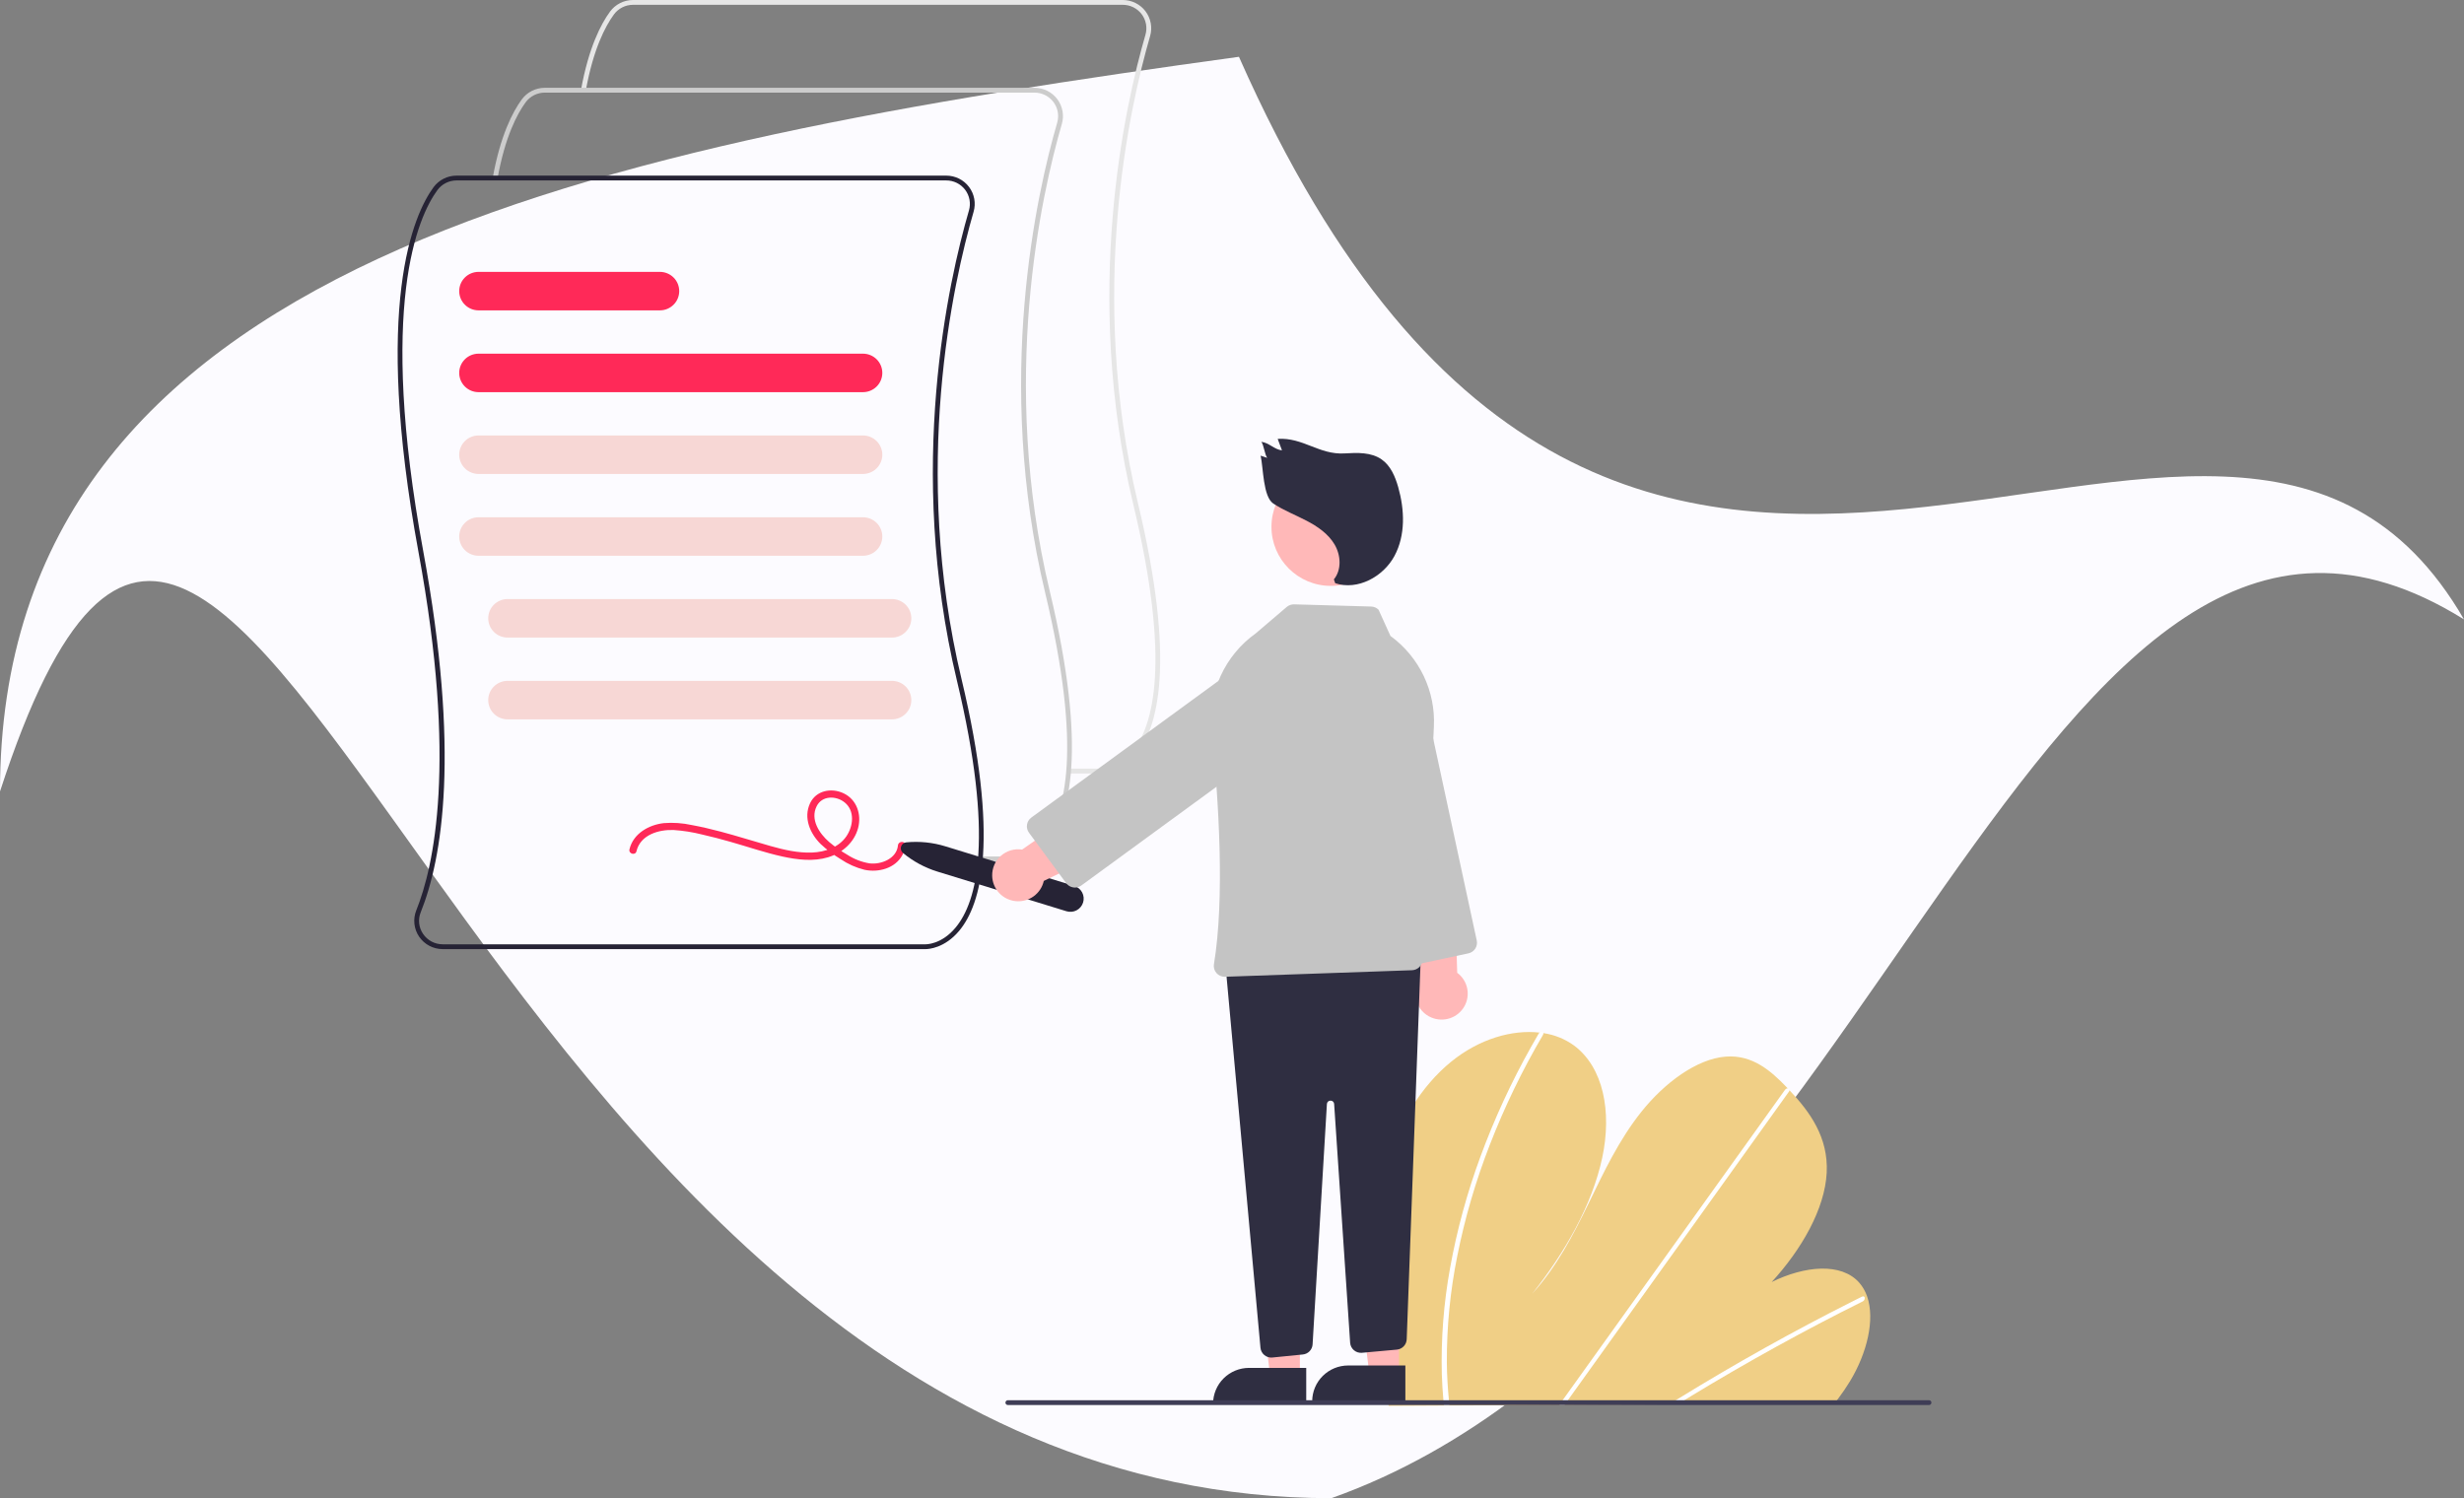 <svg width="347" height="211" viewBox="0 0 347 211" fill="none" xmlns="http://www.w3.org/2000/svg">
<rect x="0" y="0" width="347" height="211" fill="#808080" stroke="none"/>
<path d="M347 87.236C287.105 49.91 264.97 183.497 187.497 211C64.214 211 33.854 7.345 0 111.465C0 36.831 83.983 20.442 174.477 8C229.234 131.765 312.495 27.645 347 87.236Z" fill="#FCFBFF"/>
<g clip-path="url(#clip0_490_6086)">
<path d="M155.182 108.937C155.143 108.937 155.119 108.936 155.11 108.936L150.492 108.936V108.259H155.127C155.234 108.262 157.424 108.324 159.441 105.888C162.448 102.257 164.917 93.27 159.605 71.07C152.464 41.22 158.42 14.849 161.312 4.897C161.455 4.404 161.48 3.886 161.387 3.382C161.293 2.878 161.083 2.403 160.774 1.993C160.464 1.584 160.062 1.252 159.601 1.024C159.141 0.796 158.633 0.677 158.118 0.678H89.144C88.619 0.678 88.102 0.802 87.635 1.039C87.168 1.276 86.763 1.619 86.454 2.04C85.229 3.717 83.547 6.94 82.495 12.766L81.825 12.646C82.9 6.693 84.636 3.376 85.903 1.642C86.275 1.134 86.763 0.72 87.326 0.435C87.889 0.15 88.512 0.001 89.144 1.84396e-06H158.118C158.738 -0.001 159.35 0.142 159.906 0.418C160.461 0.693 160.945 1.093 161.318 1.586C161.691 2.079 161.944 2.652 162.057 3.26C162.169 3.867 162.139 4.492 161.967 5.085C159.089 14.986 153.164 41.22 160.268 70.913C165.654 93.425 163.065 102.607 159.944 106.346C157.886 108.812 155.618 108.937 155.182 108.937Z" fill="#E6E6E6"/>
<path d="M142.754 121.304C142.715 121.304 142.691 121.304 142.683 121.303L138.064 121.303V120.626H142.699C142.807 120.629 144.996 120.691 147.014 118.255C150.02 114.625 152.489 105.637 147.178 83.438C140.036 53.587 145.992 27.216 148.885 17.264C149.027 16.772 149.053 16.253 148.959 15.749C148.866 15.245 148.656 14.77 148.346 14.361C148.036 13.951 147.635 13.62 147.174 13.391C146.713 13.163 146.205 13.044 145.69 13.045H76.716C76.192 13.046 75.675 13.169 75.207 13.406C74.74 13.643 74.335 13.986 74.026 14.407C72.801 16.085 71.119 19.307 70.067 25.133L69.397 25.014C70.472 19.061 72.208 15.743 73.475 14.009C73.848 13.501 74.335 13.088 74.898 12.802C75.461 12.517 76.084 12.368 76.716 12.367H145.69C146.31 12.367 146.923 12.51 147.478 12.785C148.033 13.06 148.517 13.46 148.89 13.954C149.263 14.447 149.516 15.02 149.629 15.627C149.742 16.234 149.711 16.859 149.539 17.452C146.661 27.353 140.736 53.587 147.84 83.281C153.226 105.792 150.637 114.975 147.516 118.714C145.458 121.18 143.19 121.304 142.754 121.304Z" fill="#CCCCCC"/>
<path d="M130.326 133.673C130.288 133.673 130.263 133.672 130.255 133.671L62.344 133.672C61.69 133.672 61.046 133.514 60.468 133.209C59.89 132.905 59.396 132.464 59.029 131.926C58.661 131.388 58.433 130.768 58.362 130.121C58.291 129.474 58.381 128.82 58.623 128.216C61.087 122.089 64.405 107.391 58.94 77.783C52.487 42.822 58.264 30.187 61.047 26.377C61.42 25.869 61.907 25.456 62.47 25.171C63.033 24.885 63.656 24.736 64.288 24.735H133.262C133.883 24.735 134.495 24.878 135.05 25.153C135.605 25.428 136.089 25.828 136.462 26.322C136.836 26.815 137.088 27.388 137.201 27.995C137.314 28.602 137.283 29.227 137.111 29.82C134.234 39.721 128.308 65.955 135.412 95.649C140.798 118.16 138.209 127.343 135.089 131.082C133.03 133.548 130.763 133.673 130.326 133.673ZM64.288 25.413C63.764 25.414 63.247 25.538 62.779 25.774C62.312 26.011 61.907 26.354 61.598 26.776C58.867 30.515 53.205 42.958 59.61 77.661C64.83 105.945 62.298 120.901 59.255 128.467C59.05 128.967 58.973 129.509 59.031 130.045C59.089 130.581 59.28 131.095 59.588 131.539C59.892 131.987 60.303 132.354 60.783 132.608C61.264 132.862 61.8 132.994 62.344 132.994H130.271C130.379 132.999 132.568 133.06 134.586 130.623C137.592 126.993 140.061 118.005 134.75 95.806C127.608 65.956 133.564 39.584 136.457 29.632C136.599 29.14 136.625 28.621 136.531 28.117C136.438 27.613 136.228 27.138 135.918 26.729C135.608 26.32 135.207 25.988 134.746 25.759C134.285 25.531 133.777 25.412 133.262 25.413H64.288Z" fill="#262335"/>
<path d="M121.53 55.231H67.393C66.67 55.231 65.978 54.945 65.467 54.437C64.956 53.929 64.669 53.239 64.669 52.52C64.669 51.801 64.956 51.112 65.467 50.603C65.978 50.095 66.67 49.81 67.393 49.81H121.53C122.253 49.81 122.945 50.095 123.456 50.603C123.967 51.112 124.254 51.801 124.254 52.52C124.254 53.239 123.967 53.929 123.456 54.437C122.945 54.945 122.253 55.231 121.53 55.231Z" fill="#FF2958"/>
<path d="M121.53 66.751H67.393C66.67 66.751 65.978 66.466 65.467 65.957C64.956 65.449 64.669 64.76 64.669 64.041C64.669 63.322 64.956 62.632 65.467 62.124C65.978 61.616 66.67 61.33 67.393 61.33H121.53C122.253 61.33 122.945 61.616 123.456 62.124C123.967 62.632 124.254 63.322 124.254 64.041C124.254 64.76 123.967 65.449 123.456 65.957C122.945 66.466 122.253 66.751 121.53 66.751Z" fill="#F7D7D5"/>
<path d="M121.53 78.272H67.393C66.67 78.272 65.978 77.986 65.467 77.478C64.956 76.97 64.669 76.28 64.669 75.561C64.669 74.842 64.956 74.153 65.467 73.644C65.978 73.136 66.67 72.851 67.393 72.851H121.53C122.253 72.851 122.945 73.136 123.456 73.644C123.967 74.153 124.254 74.842 124.254 75.561C124.254 76.28 123.967 76.97 123.456 77.478C122.945 77.986 122.253 78.272 121.53 78.272Z" fill="#F7D7D5"/>
<path d="M125.616 89.793H71.479C70.756 89.793 70.064 89.507 69.553 88.999C69.042 88.49 68.755 87.801 68.755 87.082C68.755 86.363 69.042 85.673 69.553 85.165C70.064 84.657 70.756 84.371 71.479 84.371H125.616C126.338 84.371 127.031 84.657 127.542 85.165C128.053 85.673 128.34 86.363 128.34 87.082C128.34 87.801 128.053 88.49 127.542 88.999C127.031 89.507 126.338 89.793 125.616 89.793Z" fill="#F7D7D5"/>
<path d="M125.616 101.313H71.479C70.756 101.313 70.064 101.027 69.553 100.519C69.042 100.011 68.755 99.321 68.755 98.602C68.755 97.883 69.042 97.194 69.553 96.686C70.064 96.177 70.756 95.892 71.479 95.892H125.616C126.338 95.892 127.031 96.177 127.542 96.686C128.053 97.194 128.34 97.883 128.34 98.602C128.34 99.321 128.053 100.011 127.542 100.519C127.031 101.027 126.338 101.313 125.616 101.313Z" fill="#F7D7D5"/>
<path d="M92.929 43.711H67.393C66.67 43.711 65.978 43.425 65.467 42.916C64.956 42.408 64.669 41.719 64.669 41C64.669 40.281 64.956 39.591 65.467 39.083C65.978 38.575 66.67 38.289 67.393 38.289H92.929C93.652 38.289 94.344 38.575 94.855 39.083C95.366 39.591 95.653 40.281 95.653 41C95.653 41.719 95.366 42.408 94.855 42.916C94.344 43.425 93.652 43.711 92.929 43.711Z" fill="#FF2958"/>
<path d="M89.632 119.888C90.182 117.573 92.764 116.813 94.875 116.898C96.209 116.988 97.532 117.196 98.828 117.521C100.185 117.823 101.528 118.18 102.865 118.56C105.316 119.255 107.741 120.097 110.233 120.64C112.307 121.093 114.561 121.359 116.629 120.734C118.617 120.133 120.304 118.658 120.845 116.619C121.355 114.697 120.655 112.596 118.784 111.717C117.077 110.917 114.922 111.324 114.076 113.135C113.122 115.177 114.075 117.404 115.585 118.882C116.443 119.684 117.383 120.394 118.39 121.002C119.412 121.695 120.549 122.202 121.748 122.499C123.718 122.918 126.065 122.301 127.08 120.428C127.306 120.004 127.442 119.538 127.479 119.06C127.539 118.409 126.518 118.413 126.458 119.06C126.286 120.925 124.091 121.798 122.45 121.594C121.342 121.411 120.285 121.002 119.343 120.394C118.434 119.866 117.573 119.262 116.77 118.587C115.378 117.388 114.073 115.415 115.008 113.545C115.769 112.022 117.753 112.037 118.96 113.019C120.422 114.209 120.161 116.368 119.197 117.78C118.13 119.345 116.195 120 114.371 120.071C112.389 120.148 110.424 119.695 108.529 119.16C106.176 118.495 103.846 117.75 101.481 117.124C100.138 116.769 98.785 116.448 97.418 116.198C96.126 115.915 94.798 115.823 93.479 115.927C91.348 116.172 89.172 117.407 88.647 119.618C88.496 120.254 89.481 120.526 89.632 119.888L89.632 119.888Z" fill="#FF2958"/>
<path d="M193.991 177.361C194.05 184.033 194.541 190.694 195.461 197.303C195.493 197.536 195.529 197.768 195.561 198L258.347 197.651C258.532 197.42 258.713 197.187 258.889 196.951C259.475 196.17 260.024 195.366 260.529 194.535C262.953 190.531 264.063 185.843 262.951 182.608L262.931 182.558C262.691 181.85 262.312 181.196 261.818 180.633C259.282 177.793 254.155 178.266 249.503 180.559C253.676 176.013 256.998 170.278 257.251 165.158C257.498 160.164 254.875 156.597 252.029 153.565C251.935 153.465 251.842 153.367 251.748 153.27C251.703 153.22 251.655 153.172 251.61 153.122C249.389 150.812 246.801 148.534 243.054 148.81C238.944 149.112 234.388 152.538 231.193 156.53C227.999 160.518 225.876 165.05 223.724 169.472C221.569 173.892 219.238 178.424 215.781 182.202C220.464 176.307 224.239 169.601 225.634 163.078C227.029 156.555 225.801 150.291 221.628 147.219C220.361 146.315 218.895 145.726 217.352 145.502C217.172 145.472 216.989 145.448 216.803 145.427C212.94 144.989 208.327 146.319 204.402 149.498C200.08 152.997 197.084 158.186 195.593 163.111C194.102 168.036 193.943 172.778 193.991 177.361Z" fill="#F0CF86"/>
<path d="M235.069 197.78L236.27 197.774C236.651 197.537 237.034 197.302 237.419 197.071C237.657 196.921 237.898 196.777 238.139 196.63C242.122 194.21 246.129 191.888 250.161 189.665C254.19 187.44 258.238 185.318 262.308 183.298C262.415 183.251 262.503 183.168 262.556 183.064C262.609 182.959 262.623 182.84 262.597 182.726C262.592 182.711 262.586 182.696 262.577 182.684C262.52 182.578 262.393 182.534 262.208 182.624C261.709 182.873 261.207 183.122 260.708 183.377C256.628 185.431 252.565 187.588 248.52 189.848C244.478 192.106 240.458 194.464 236.462 196.922C236.378 196.973 236.294 197.027 236.21 197.077C235.829 197.312 235.45 197.546 235.069 197.78Z" fill="white"/>
<path d="M219.589 197.866L220.332 197.862C220.499 197.629 220.664 197.396 220.831 197.163C224.765 191.672 228.699 186.182 232.631 180.692C239.071 171.704 245.509 162.716 251.945 153.728C251.983 153.679 252.011 153.624 252.028 153.565C252.084 153.366 251.937 153.249 251.748 153.27C251.669 153.281 251.593 153.309 251.525 153.352C251.458 153.395 251.4 153.452 251.356 153.518C247.746 158.559 244.136 163.598 240.527 168.634C234.121 177.578 227.715 186.52 221.311 195.461C220.904 196.029 220.496 196.599 220.089 197.167C219.921 197.4 219.754 197.633 219.589 197.866Z" fill="white"/>
<path d="M203.05 193.576C203.088 194.821 203.17 196.047 203.278 197.261C203.299 197.493 203.32 197.725 203.341 197.957L204.12 197.953C204.097 197.721 204.073 197.488 204.052 197.256C203.887 195.503 203.77 193.729 203.755 191.907C203.734 186.857 204.228 181.817 205.231 176.866C206.296 171.534 207.826 166.306 209.803 161.239C211.878 155.894 214.379 150.724 217.283 145.777C217.338 145.697 217.362 145.599 217.352 145.503C217.32 145.282 217.024 145.216 216.803 145.427C216.76 145.469 216.722 145.516 216.692 145.568C216.332 146.183 215.979 146.8 215.633 147.418C212.836 152.392 210.442 157.581 208.474 162.933C206.599 168.017 205.173 173.254 204.211 178.584C203.311 183.529 202.922 188.552 203.05 193.576Z" fill="white"/>
<path d="M127.163 120.129C127.034 120.022 126.939 119.88 126.892 119.719C126.844 119.559 126.845 119.388 126.894 119.228C126.944 119.069 127.04 118.927 127.17 118.821C127.301 118.716 127.459 118.651 127.627 118.635C129.484 118.457 131.358 118.648 133.14 119.197L151.293 124.777C151.528 124.849 151.747 124.966 151.936 125.123C152.125 125.279 152.282 125.471 152.397 125.687C152.511 125.903 152.582 126.14 152.605 126.384C152.628 126.628 152.603 126.873 152.53 127.107C152.457 127.341 152.339 127.558 152.182 127.747C152.025 127.935 151.833 128.091 151.615 128.205C151.398 128.32 151.16 128.39 150.915 128.413C150.67 128.436 150.423 128.41 150.188 128.338L132.035 122.759C130.252 122.213 128.596 121.319 127.163 120.129Z" fill="#262335"/>
<path d="M201.575 143.305C201.082 143.099 200.64 142.789 200.281 142.394C199.922 142 199.654 141.533 199.496 141.024C199.337 140.516 199.293 139.979 199.366 139.452C199.439 138.925 199.627 138.42 199.918 137.973L196.806 121.779L204.737 121.164L205.215 137.004C205.937 137.539 206.437 138.319 206.62 139.196C206.803 140.073 206.656 140.987 206.208 141.763C205.759 142.54 205.04 143.126 204.186 143.41C203.332 143.694 202.403 143.657 201.575 143.305Z" fill="#FFB8B8"/>
<path d="M196.317 134.948L188.24 97.512C187.908 95.975 188.204 94.369 189.062 93.048C189.92 91.728 191.27 90.8 192.815 90.47C194.36 90.14 195.973 90.434 197.3 91.288C198.627 92.142 199.559 93.485 199.891 95.023L207.968 132.458C208.053 132.854 207.977 133.266 207.757 133.606C207.536 133.945 207.189 134.184 206.792 134.269L198.137 136.119C197.94 136.161 197.737 136.164 197.539 136.128C197.341 136.092 197.152 136.017 196.983 135.908C196.814 135.8 196.668 135.659 196.554 135.494C196.44 135.329 196.359 135.144 196.317 134.948Z" fill="#C4C4C4"/>
<path d="M183.059 193.837H178.885L176.899 177.814L183.06 177.815L183.059 193.837Z" fill="#FFB8B8"/>
<path d="M175.903 192.65H183.954V197.695H170.834C170.834 197.032 170.966 196.376 171.22 195.764C171.475 195.152 171.848 194.596 172.319 194.128C172.79 193.659 173.349 193.288 173.964 193.034C174.578 192.781 175.238 192.65 175.903 192.65Z" fill="#2F2E41"/>
<path d="M197.019 193.499H192.845L190.859 177.476L197.02 177.476L197.019 193.499Z" fill="#FFB8B8"/>
<path d="M189.863 192.312H197.914V197.356H184.794C184.794 196.693 184.926 196.037 185.18 195.425C185.435 194.813 185.808 194.257 186.279 193.789C186.75 193.321 187.308 192.949 187.923 192.695C188.538 192.442 189.198 192.312 189.863 192.312Z" fill="#2F2E41"/>
<path d="M178.058 190.849C177.901 190.721 177.772 190.563 177.678 190.385C177.583 190.207 177.525 190.012 177.508 189.811L172.655 136.688C172.636 136.482 172.659 136.274 172.724 136.077C172.789 135.881 172.893 135.699 173.03 135.543C173.168 135.388 173.335 135.262 173.523 135.173C173.711 135.084 173.915 135.034 174.123 135.027L198.461 134.118C198.672 134.11 198.882 134.146 199.078 134.223C199.274 134.299 199.452 134.415 199.601 134.564C199.75 134.712 199.867 134.889 199.944 135.084C200.021 135.279 200.057 135.488 200.05 135.698L198.104 188.617C198.09 188.987 197.941 189.34 197.685 189.609C197.428 189.878 197.083 190.045 196.712 190.079L191.804 190.523C191.601 190.542 191.396 190.519 191.201 190.458C191.006 190.396 190.826 190.296 190.671 190.164C190.515 190.032 190.388 189.87 190.296 189.689C190.205 189.507 190.15 189.309 190.137 189.106L187.885 155.488C187.883 155.423 187.869 155.359 187.842 155.3C187.816 155.241 187.777 155.188 187.73 155.144C187.683 155.1 187.627 155.066 187.566 155.043C187.505 155.021 187.44 155.011 187.375 155.013H187.373C187.308 155.011 187.243 155.021 187.182 155.044C187.121 155.067 187.066 155.102 187.018 155.146C186.971 155.191 186.933 155.244 186.907 155.303C186.88 155.363 186.866 155.427 186.865 155.492L184.85 189.337C184.83 189.699 184.68 190.042 184.427 190.304C184.174 190.566 183.836 190.729 183.473 190.763L179.186 191.19C178.984 191.211 178.781 191.191 178.587 191.133C178.394 191.074 178.214 190.978 178.058 190.849H178.058Z" fill="#2F2E41"/>
<path d="M187.42 82.516C192.038 82.516 195.783 78.79 195.783 74.193C195.783 69.597 192.038 65.871 187.42 65.871C182.801 65.871 179.057 69.597 179.057 74.193C179.057 78.79 182.801 82.516 187.42 82.516Z" fill="#FFB8B8"/>
<path d="M171.316 137.047C171.167 136.879 171.057 136.68 170.995 136.464C170.933 136.249 170.92 136.022 170.957 135.801C172.501 126.462 171.631 112.735 170.629 102.863C170.367 100.245 170.804 97.604 171.894 95.207C172.985 92.809 174.69 90.74 176.84 89.207L181.207 85.482C181.497 85.237 181.868 85.107 182.248 85.116L193.098 85.424C193.489 85.435 193.862 85.594 194.138 85.87L195.814 89.565L195.832 89.578C197.83 91.039 199.432 92.971 200.497 95.199C201.561 97.428 202.054 99.884 201.931 102.349L200.334 135.195C200.314 135.576 200.151 135.937 199.877 136.205C199.603 136.474 199.238 136.63 198.854 136.645L172.519 137.566C172.502 137.566 172.485 137.566 172.468 137.566C172.25 137.567 172.034 137.521 171.835 137.431C171.636 137.341 171.459 137.211 171.316 137.047Z" fill="#C4C4C4"/>
<path d="M139.727 123.342C139.714 122.81 139.818 122.281 140.032 121.794C140.246 121.306 140.565 120.871 140.967 120.52C141.368 120.168 141.842 119.908 142.355 119.759C142.869 119.609 143.409 119.574 143.937 119.654L157.511 110.201L161.321 117.15L146.994 124.068C146.799 124.942 146.289 125.716 145.559 126.241C144.83 126.766 143.932 127.006 143.036 126.917C142.14 126.827 141.309 126.414 140.699 125.755C140.089 125.096 139.743 124.237 139.727 123.342L139.727 123.342Z" fill="#FFB8B8"/>
<path d="M151.149 124.985C150.95 124.955 150.759 124.886 150.587 124.782C150.415 124.678 150.265 124.542 150.146 124.38L144.908 117.278C144.668 116.952 144.568 116.544 144.63 116.144C144.691 115.745 144.909 115.386 145.237 115.146L176.253 92.49C177.527 91.56 179.12 91.171 180.682 91.409C181.456 91.528 182.198 91.796 182.867 92.2C183.537 92.603 184.119 93.134 184.582 93.762C185.045 94.39 185.38 95.102 185.566 95.858C185.752 96.615 185.787 97.4 185.668 98.17C185.55 98.939 185.28 99.678 184.874 100.344C184.469 101.01 183.935 101.59 183.305 102.051L152.288 124.707C152.026 124.899 151.71 125.003 151.385 125.003C151.306 125.003 151.227 124.997 151.149 124.985Z" fill="#C4C4C4"/>
<path d="M187.848 81.602C188.957 80.248 188.836 78.187 187.946 76.682C187.055 75.177 185.544 74.141 183.99 73.332C182.435 72.522 180.783 71.885 179.32 70.921C177.857 69.958 177.921 65.877 177.531 64.174L178.46 64.483C178.103 64.028 177.989 62.684 177.632 62.23C178.682 62.333 179.489 63.325 180.539 63.428L179.933 61.81C183.533 61.589 185.772 64.079 189.372 63.858C191.156 63.748 193.094 63.679 194.56 64.696C195.834 65.579 196.479 67.108 196.903 68.596C197.812 71.788 197.953 75.365 196.383 78.293C194.813 81.221 191.195 83.194 188.034 82.137L187.848 81.602Z" fill="#2F2E41"/>
<path d="M141.934 197.882H271.659C271.75 197.882 271.836 197.846 271.9 197.783C271.964 197.719 272 197.633 272 197.543C272 197.453 271.964 197.367 271.9 197.303C271.836 197.24 271.75 197.204 271.659 197.204H141.934C141.844 197.204 141.757 197.24 141.693 197.303C141.63 197.367 141.594 197.453 141.594 197.543C141.594 197.633 141.63 197.719 141.693 197.783C141.757 197.846 141.844 197.882 141.934 197.882Z" fill="#3F3D56"/>
</g>
<defs>
<clipPath id="clip0_490_6086">
<rect width="216" height="198" fill="white" transform="translate(56)"/>
</clipPath>
</defs>
</svg>
